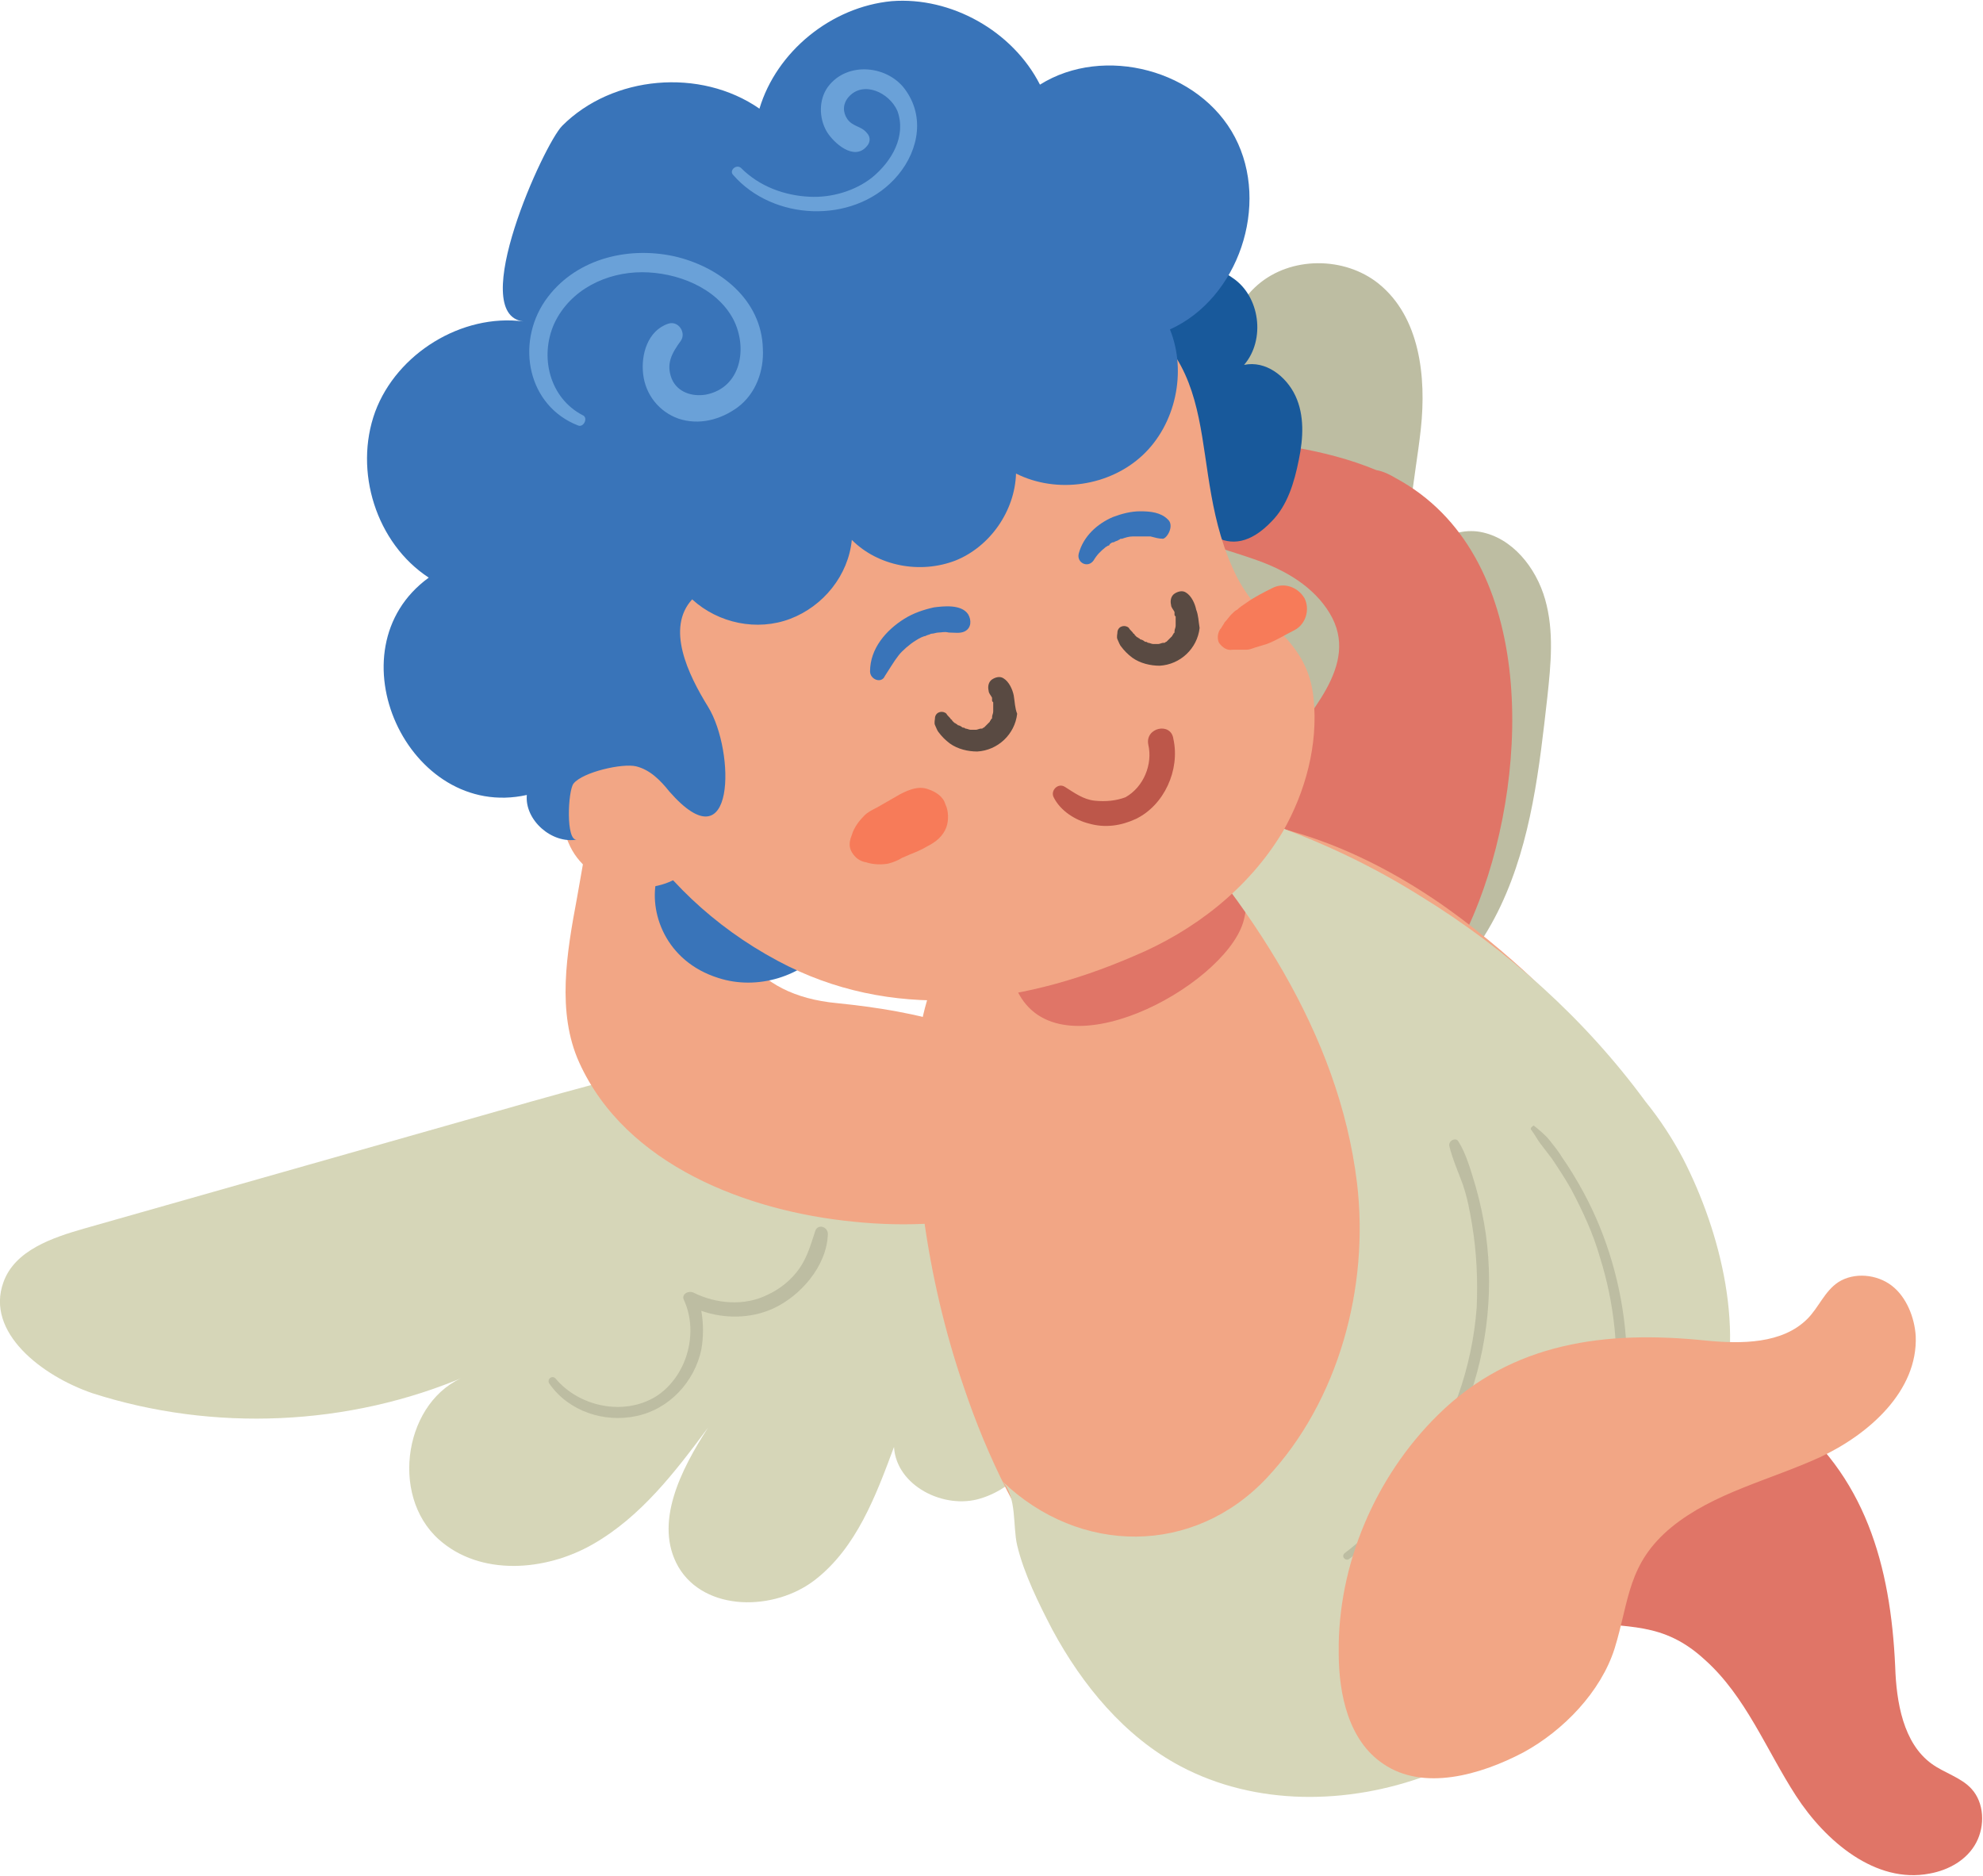 <svg width="185" height="175" viewBox="0 0 185 175" fill="none" xmlns="http://www.w3.org/2000/svg">
<g clip-path="url(#clip0)">
<path d="M97.128 24.436C96.915 19.741 97.766 13.659 102.34 12.591C105.745 11.845 109.042 14.726 110.319 17.927C111.489 21.235 111.276 24.863 111.489 28.277C111.702 31.799 112.553 35.533 115.319 37.668C113.298 34.146 114.255 29.238 117.34 26.57C120.425 23.902 125.425 23.902 128.617 26.463C132.447 29.558 133.085 35.107 132.553 40.015C132.021 44.924 130.745 49.832 131.915 54.634C131.596 51.54 135.106 49.085 138.085 49.619C141.064 50.152 143.298 52.927 144.149 55.915C145 58.902 144.681 61.997 144.362 64.985C143.617 71.601 142.872 78.43 140 84.512C137.128 90.594 131.915 95.93 125.319 96.997C110.319 99.665 107.766 81.524 104.894 71.174C100.638 55.915 97.979 40.229 97.128 24.436Z" fill="#BDBDA2"/>
<path d="M72.872 98.491C64.894 98.384 57.234 100.625 49.574 102.759C35.638 106.707 21.808 110.655 7.872 114.604C4.894 115.457 1.383 116.631 0.319 119.619C-1.383 124.314 3.936 128.369 8.617 129.97C19.893 133.598 32.553 133.064 43.511 128.369C37.766 130.503 36.276 139.466 40.957 143.628C44.787 147.043 50.851 146.616 55.319 144.055C59.787 141.494 62.979 137.332 66.064 133.171C63.511 137.119 60.957 142.134 63.298 146.189C65.745 150.351 72.234 150.351 76.064 147.363C79.894 144.375 81.702 139.573 83.404 134.985C83.617 138.613 88.085 140.854 91.489 139.787C95 138.72 97.34 135.412 98.511 131.997C105 114.604 89.787 98.598 72.872 98.491Z" fill="#D6D6B8"/>
<path d="M76.064 114.817C75.638 116.098 75.319 117.271 74.575 118.338C73.83 119.405 72.766 120.259 71.596 120.793C69.468 121.86 66.808 121.646 64.681 120.579C64.149 120.366 63.511 120.793 63.83 121.326C65.213 124.421 64.043 128.476 61.17 130.29C58.191 132.104 54.043 131.25 51.809 128.582C51.489 128.262 50.958 128.689 51.277 129.116C53.085 131.677 56.383 132.744 59.362 132.104C62.447 131.463 64.787 128.902 65.426 125.915C65.638 124.741 65.638 123.46 65.426 122.287C67.553 123.033 70 123.033 72.128 122.073C74.681 120.899 77.128 118.125 77.234 115.137C77.234 114.39 76.277 114.177 76.064 114.817Z" fill="#BDBDA2"/>
<path d="M130.213 44.604C143.298 51.646 142.766 71.601 137.979 84.085C136.596 87.713 134.681 91.235 131.702 93.689C128.723 96.143 124.468 97.317 120.851 96.037C116.277 94.329 113.83 88.994 114.149 84.192C114.362 79.284 116.808 74.802 119.362 70.64C121.808 66.692 127.021 62.104 124.042 57.195C122.553 54.741 120 53.247 117.34 52.287C114.681 51.326 111.915 50.686 109.362 49.406C107.128 48.338 104.894 46.097 105.532 43.643C105.957 42.256 107.34 41.296 108.723 40.869C110.106 40.549 111.596 40.656 113.085 40.762C118.298 41.296 123.511 41.829 128.404 43.857C129.042 43.963 129.681 44.283 130.213 44.604Z" fill="#E07567"/>
<path d="M89.894 129.329C94.362 142.668 102.447 154.726 114.362 159.848C124.468 164.223 136.915 161.448 145.106 154.085C153.298 146.723 157.447 135.412 157.34 124.421C157.234 107.454 150.638 96.997 137.553 86.646C130.957 81.418 123.085 77.363 114.787 76.402C100.213 74.695 86.489 83.552 85.532 98.811C85 108.095 86.383 119.085 89.894 129.329Z" fill="#F2A685"/>
<path d="M115.957 86.113C116.915 83.125 115.532 79.177 112.447 78.323C106.808 76.829 91.596 85.366 94.894 92.409C98.723 100.412 114.042 92.088 115.957 86.113Z" fill="#E07567"/>
<path d="M166.277 131.677C174.042 137.546 176.383 146.082 176.808 155.473C176.915 158.78 177.553 162.622 180.213 164.543C181.383 165.396 182.979 165.823 183.936 166.89C185.106 168.171 185.213 170.305 184.362 171.905C183.511 173.506 181.808 174.466 180 174.787C175 175.747 170.319 171.799 167.553 167.53C164.787 163.262 162.872 158.247 159.042 154.832C155.106 151.204 151.808 151.951 147.128 151.204C142.979 150.564 138.83 147.576 136.383 144.268C133.617 140.534 131.383 135.625 133.404 131.357C135.106 127.835 139.149 126.235 142.979 125.701C151.064 124.527 159.681 126.662 166.277 131.677Z" fill="#E07567"/>
<path d="M157.021 108.094C160.532 114.924 162.979 124.527 160.213 131.997C157.447 139.466 151.915 145.442 148.723 152.591C145.851 158.994 139.681 163.049 133.191 165.61C125.745 168.384 117.128 168.491 110.106 164.756C104.893 161.982 100.957 157.18 98.191 152.058C96.915 149.604 95.532 146.829 94.894 144.162C94.468 142.348 94.894 139.68 93.51 138.186C100.745 145.122 111.383 145.122 118.191 137.866C124.893 130.716 127.766 120.046 126.596 110.335C124.893 96.357 116.596 84.192 107.021 73.841C108.51 75.442 116.596 76.189 119.042 77.043C123.723 78.75 128.191 80.884 132.447 83.552C140.638 88.567 147.872 95.076 153.51 102.759C154.893 104.466 156.064 106.28 157.021 108.094Z" fill="#D6D6B8"/>
<path d="M135.213 106.921C135.532 108.201 136.064 109.375 136.489 110.549C136.915 111.829 137.128 113.003 137.34 114.284C137.766 116.844 137.872 119.405 137.766 121.966C137.34 127.622 135.426 132.957 132.234 137.652C130.319 140.427 128.085 142.881 125.426 144.909C125.106 145.229 125.532 145.655 125.851 145.442C135.426 138.719 140.213 126.662 138.617 115.137C138.404 113.643 138.085 112.149 137.66 110.655C137.234 109.268 136.808 107.668 136.064 106.494C135.851 106.067 135.106 106.387 135.213 106.921Z" fill="#BDBDA2"/>
<path d="M142.872 105.427C143.191 105.854 143.404 106.28 143.723 106.707C144.043 107.134 144.468 107.668 144.787 108.095C145.426 109.055 146.064 110.015 146.596 110.976C147.66 113.003 148.617 115.03 149.255 117.271C150.638 121.646 151.064 126.128 150.638 130.716C150.426 133.277 149.787 135.838 149.043 138.293C148.936 138.72 149.574 138.933 149.681 138.506C153.191 129.863 152.128 119.405 147.766 111.296C147.128 110.122 146.489 109.055 145.745 107.988C145.426 107.454 145 106.921 144.574 106.387C144.149 105.854 143.617 105.427 143.085 105C143.085 105 142.66 105.213 142.872 105.427Z" fill="#BDBDA2"/>
<path d="M134.149 131.997C141.064 125.168 149.893 124.101 159.149 125.061C162.447 125.381 166.276 125.381 168.617 123.034C169.681 121.966 170.213 120.473 171.489 119.619C172.979 118.659 175.106 118.872 176.489 119.939C177.872 121.006 178.617 122.927 178.723 124.634C178.936 129.756 174.362 133.811 169.787 135.945C165.106 138.079 159.893 139.253 155.957 142.454C151.808 145.869 152.021 149.284 150.638 153.765C149.362 157.82 145.851 161.448 142.128 163.476C138.085 165.61 132.766 167.104 129.042 164.543C125.851 162.409 124.893 158.14 124.893 154.192C124.787 145.976 128.298 137.759 134.149 131.997Z" fill="#F2A685"/>
<path d="M54.468 80.137C54.255 81.311 54.042 82.591 53.83 83.765C52.872 88.887 51.915 94.436 54.042 99.131C58.404 108.735 69.787 113.003 79.574 113.963C84.574 114.497 89.681 114.177 94.574 113.003C99.894 111.723 103.404 106.387 98.723 101.479C93.298 95.93 85.425 94.329 78.085 93.582C70.106 92.835 67.021 87.607 67.34 79.924C67.447 76.829 67.659 73.521 66.276 70.747C64.894 67.973 61.17 66.159 58.617 67.866C56.702 69.04 56.17 71.494 55.745 73.735C55.319 75.869 54.894 78.003 54.468 80.137Z" fill="#F2A685"/>
<path d="M67.021 91.235C70.638 92.409 74.894 91.128 77.234 88.14C74.787 85.899 72.447 83.659 70 81.418C60.638 72.668 57.128 88.14 67.021 91.235Z" fill="#3974B9"/>
<path d="M106.277 30.732C106.383 29.665 106.702 28.598 107.128 27.744C108.617 25.076 112.553 24.116 115 25.93C117.553 27.637 118.085 31.692 116.064 34.04C118.085 33.613 120 35.107 120.851 36.921C121.702 38.735 121.596 40.869 121.17 42.896C120.745 45.031 120.106 47.165 118.617 48.658C110.745 56.875 105.638 35.64 106.277 30.732Z" fill="#18599B"/>
<path d="M115.425 53.887C110.213 43.536 115.319 33.293 102.659 27.637C92.659 23.155 80.638 23.262 70.957 28.598C45.957 42.363 48.404 76.722 72.553 89.634C83.085 95.29 94.894 93.902 105.745 89.207C111.383 86.86 116.489 82.912 119.681 77.576C121.808 73.841 122.979 69.466 122.553 65.198C122.021 59.649 117.872 58.582 115.425 53.887Z" fill="#F2A685"/>
<path d="M64.042 70.107C61.064 67.866 56.383 68.506 54.042 71.387C52.34 73.521 52.021 76.616 53.191 78.963C55.106 82.912 60.957 84.085 64.149 81.204C67.447 78.323 67.021 72.348 63.404 70" fill="#F2A685"/>
<path d="M66.064 65.945C64.149 62.851 62.127 58.582 64.574 55.915C67.021 58.156 70.638 58.902 73.723 57.729C76.808 56.555 79.149 53.674 79.468 50.366C81.915 52.82 85.851 53.567 89.149 52.287C92.34 51.006 94.681 47.698 94.787 44.177C98.617 46.098 103.51 45.351 106.596 42.469C109.681 39.588 110.745 34.68 109.149 30.732C115.532 27.851 118.51 19.101 115.213 12.805C111.915 6.509 102.979 4.162 97.021 7.896C94.468 2.881 88.723 -0.32 83.191 0.107C77.553 0.64 72.447 4.802 70.851 10.137C65.319 6.296 57.127 7.043 52.447 11.738C50.745 13.445 43.511 29.345 48.83 29.985C43.085 29.238 37.021 32.973 35 38.415C32.979 43.963 35.106 50.686 40 53.887C30.744 60.61 38.085 76.616 49.149 74.162C48.936 76.509 51.489 78.75 53.83 78.323C52.766 78.537 52.979 73.735 53.511 73.094C54.361 72.027 58.085 71.174 59.361 71.494C60.638 71.814 61.596 72.774 62.447 73.841C68.617 80.884 68.617 70.107 66.064 65.945Z" fill="#3974B9"/>
<path d="M107.128 69.466C107.553 71.281 106.702 73.415 105 74.375C104.149 74.695 103.191 74.802 102.128 74.695C101.064 74.588 100.213 73.948 99.362 73.415C98.723 72.988 97.979 73.735 98.298 74.375C98.936 75.656 100.319 76.509 101.596 76.829C103.085 77.256 104.574 77.043 105.957 76.402C108.617 75.122 110.106 71.814 109.468 68.933C109.255 67.332 106.808 67.866 107.128 69.466Z" fill="#BD574A"/>
<path d="M87.128 56.662C86.17 56.875 85.213 57.195 84.362 57.729C82.659 58.796 81.17 60.503 81.17 62.637C81.17 63.384 82.234 63.811 82.553 63.064C82.979 62.424 83.404 61.677 83.83 61.143C84.149 60.717 84.894 60.076 85.425 59.756C85.745 59.543 86.17 59.329 86.383 59.329C86.276 59.329 86.596 59.223 86.596 59.223C86.702 59.223 86.808 59.116 86.915 59.116C87.128 59.116 87.34 59.009 87.553 59.009C87.872 59.009 88.085 58.902 88.511 59.009C89.043 59.009 89.574 59.116 90 58.902C90.638 58.582 90.638 57.835 90.319 57.302C89.681 56.342 87.979 56.555 87.128 56.662Z" fill="#3974B9"/>
<path d="M108.936 48.445C108.298 47.805 107.34 47.698 106.383 47.698C105.532 47.698 104.681 47.912 103.83 48.232C102.34 48.872 101.064 50.046 100.638 51.646C100.425 52.5 101.489 53.033 102.021 52.287C102.34 51.753 102.659 51.433 103.191 51.006C103.298 51.006 103.298 50.899 103.404 50.899C103.404 50.899 103.51 50.899 103.51 50.793C103.617 50.686 103.723 50.579 103.936 50.579C104.042 50.473 104.255 50.473 104.361 50.366C104.468 50.366 104.468 50.259 104.574 50.259C104.574 50.259 104.574 50.259 104.681 50.259C105 50.152 105.319 50.046 105.638 50.046C105.744 50.046 105.744 50.046 105.851 50.046C105.851 50.046 105.957 50.046 106.064 50.046C106.17 50.046 106.276 50.046 106.489 50.046C106.702 50.046 106.808 50.046 107.021 50.046C107.127 50.046 107.127 50.046 107.234 50.046H107.34C107.766 50.152 108.085 50.259 108.51 50.259C108.936 50.152 109.574 48.979 108.936 48.445Z" fill="#3974B9"/>
<path d="M86.596 73.628C85.745 73.308 84.894 73.628 84.043 74.055C83.511 74.375 83.085 74.588 82.553 74.909L81.808 75.335C81.383 75.549 80.957 75.762 80.638 76.082C80.213 76.509 79.681 77.149 79.468 77.896C79.255 78.43 79.149 78.963 79.468 79.497C79.787 80.031 80.213 80.351 80.851 80.457C81.489 80.671 82.34 80.671 82.872 80.564C83.298 80.457 83.83 80.244 84.149 80.031L84.894 79.71C85.425 79.497 85.957 79.284 86.489 78.963C87.34 78.537 87.979 78.003 88.298 77.149C88.511 76.509 88.511 75.656 88.191 75.015C87.979 74.268 87.234 73.841 86.596 73.628Z" fill="#F77B59"/>
<path d="M118.723 54.848C117.872 55.274 117.021 55.701 116.276 56.235C115.957 56.448 115.638 56.662 115.425 56.875C115.213 56.982 115.106 57.088 114.893 57.302C114.681 57.515 114.468 57.835 114.255 58.049C114.149 58.262 114.042 58.369 113.936 58.582C113.617 58.902 113.51 59.543 113.723 59.969C114.042 60.396 114.468 60.716 115 60.61C115.425 60.61 115.851 60.61 116.276 60.61C116.596 60.61 116.808 60.503 117.127 60.396C117.447 60.29 117.872 60.183 118.191 60.076C119.042 59.756 119.893 59.222 120.745 58.796C121.808 58.262 122.234 56.875 121.702 55.808C121.064 54.741 119.787 54.314 118.723 54.848Z" fill="#F77B59"/>
<path d="M62.872 23.902C58.404 22.942 53.511 24.223 50.851 28.064C48.085 32.119 49.255 37.881 53.936 39.695C54.468 39.908 54.894 38.948 54.362 38.735C51.276 37.134 50.319 33.293 51.702 30.198C53.191 26.997 56.596 25.396 59.894 25.396C63.085 25.396 66.808 26.784 68.404 29.771C69.787 32.439 69.149 36.174 65.851 36.814C64.574 37.027 63.191 36.601 62.66 35.32C62.128 33.933 62.66 32.972 63.511 31.799C64.043 31.052 63.298 29.878 62.34 30.198C60.425 30.838 59.787 33.079 60 34.893C60.213 36.814 61.489 38.415 63.298 39.055C65.213 39.695 67.234 39.162 68.83 37.988C70.532 36.707 71.276 34.573 71.17 32.546C71.064 27.957 67.128 24.863 62.872 23.902Z" fill="#6AA1D8"/>
<path d="M84.574 8.537C82.979 6.082 79.043 5.655 77.234 8.11C76.383 9.284 76.383 10.991 77.128 12.271C77.766 13.338 79.681 15.046 80.851 13.659C81.17 13.338 81.276 12.805 80.851 12.378C80.319 11.738 79.574 11.845 79.043 11.098C78.617 10.457 78.617 9.71 79.149 9.07C80.532 7.47 82.979 8.643 83.723 10.351C84.574 12.698 83.191 15.046 81.383 16.54C79.787 17.82 77.553 18.46 75.532 18.354C73.191 18.247 70.851 17.393 69.149 15.686C68.723 15.259 67.979 15.899 68.404 16.326C72.128 20.595 79.468 20.915 83.404 16.753C85.532 14.512 86.383 11.204 84.574 8.537Z" fill="#6AA1D8"/>
<path d="M94.575 64.878C94.468 64.344 94.149 63.598 93.617 63.278C93.298 63.064 92.872 63.171 92.553 63.384C92.234 63.598 92.128 64.024 92.234 64.451C92.234 64.665 92.447 64.878 92.553 65.091V65.198C92.553 65.305 92.553 65.305 92.553 65.305C92.553 65.412 92.553 65.412 92.66 65.518V65.625C92.66 65.732 92.66 65.945 92.66 66.052C92.66 66.159 92.66 66.159 92.66 66.265C92.66 66.265 92.66 66.265 92.66 66.372C92.66 66.585 92.553 66.692 92.553 66.906V67.012L92.447 67.119C92.447 67.226 92.34 67.226 92.34 67.332L92.234 67.439L92.128 67.546L92.021 67.653L91.915 67.759L91.808 67.866C91.702 67.866 91.702 67.973 91.596 67.973C91.596 67.973 91.596 67.973 91.489 67.973C91.383 67.973 91.17 68.079 91.064 68.079C90.957 68.079 90.851 68.079 90.851 68.079C90.745 68.079 90.638 68.079 90.638 68.079H90.532C90.425 68.079 90.213 67.973 90.106 67.973C90 67.973 90 67.866 89.894 67.866C90.106 67.973 89.894 67.866 89.787 67.866C89.681 67.759 89.468 67.653 89.362 67.653L89.255 67.546C89.149 67.546 89.149 67.439 89.043 67.439C88.936 67.332 88.936 67.332 88.83 67.226C88.83 67.226 88.83 67.119 88.723 67.119C88.617 66.906 88.404 66.799 88.298 66.585C87.979 66.265 87.34 66.372 87.234 66.906C87.234 67.119 87.128 67.439 87.234 67.653C87.34 67.866 87.447 68.186 87.553 68.293C87.872 68.719 88.192 69.04 88.617 69.36C89.362 69.893 90.319 70.107 91.17 70.107C93.085 70 94.681 68.506 94.894 66.585C94.681 66.052 94.681 65.518 94.575 64.878Z" fill="#594A42"/>
<path d="M111.596 56.875C111.489 56.342 111.17 55.594 110.638 55.274C110.319 55.061 109.894 55.168 109.574 55.381C109.255 55.594 109.149 56.021 109.255 56.448C109.255 56.662 109.468 56.875 109.574 57.088V57.195C109.574 57.302 109.574 57.302 109.574 57.302C109.574 57.409 109.574 57.409 109.681 57.515V57.622C109.681 57.729 109.681 57.942 109.681 58.049C109.681 58.156 109.681 58.156 109.681 58.262C109.681 58.262 109.681 58.262 109.681 58.369C109.681 58.582 109.574 58.689 109.574 58.903V59.009L109.468 59.116C109.468 59.223 109.362 59.223 109.362 59.329L109.255 59.436L109.149 59.543L109.043 59.649L108.936 59.756L108.83 59.863C108.723 59.863 108.723 59.969 108.617 59.969C108.617 59.969 108.617 59.969 108.511 59.969C108.404 59.969 108.191 60.076 108.085 60.076C107.979 60.076 107.872 60.076 107.872 60.076C107.766 60.076 107.66 60.076 107.66 60.076H107.553C107.447 60.076 107.234 59.969 107.128 59.969C107.021 59.969 107.021 59.863 106.915 59.863C107.128 59.969 106.915 59.863 106.808 59.863C106.702 59.756 106.489 59.649 106.383 59.649L106.277 59.543C106.17 59.543 106.17 59.436 106.064 59.436C105.957 59.329 105.957 59.329 105.851 59.223C105.851 59.223 105.851 59.116 105.745 59.116C105.638 58.903 105.426 58.796 105.319 58.582C105 58.262 104.362 58.369 104.255 58.903C104.255 59.116 104.149 59.436 104.255 59.649C104.362 59.863 104.468 60.183 104.574 60.29C104.894 60.717 105.213 61.037 105.638 61.357C106.383 61.89 107.34 62.104 108.191 62.104C110.106 61.997 111.702 60.503 111.915 58.582C111.808 57.942 111.808 57.409 111.596 56.875Z" fill="#594A42"/>
</g>
<defs>
<clipPath id="clip0">
<rect width="185" height="175" fill="white"/>
</clipPath>
</defs>
</svg>
